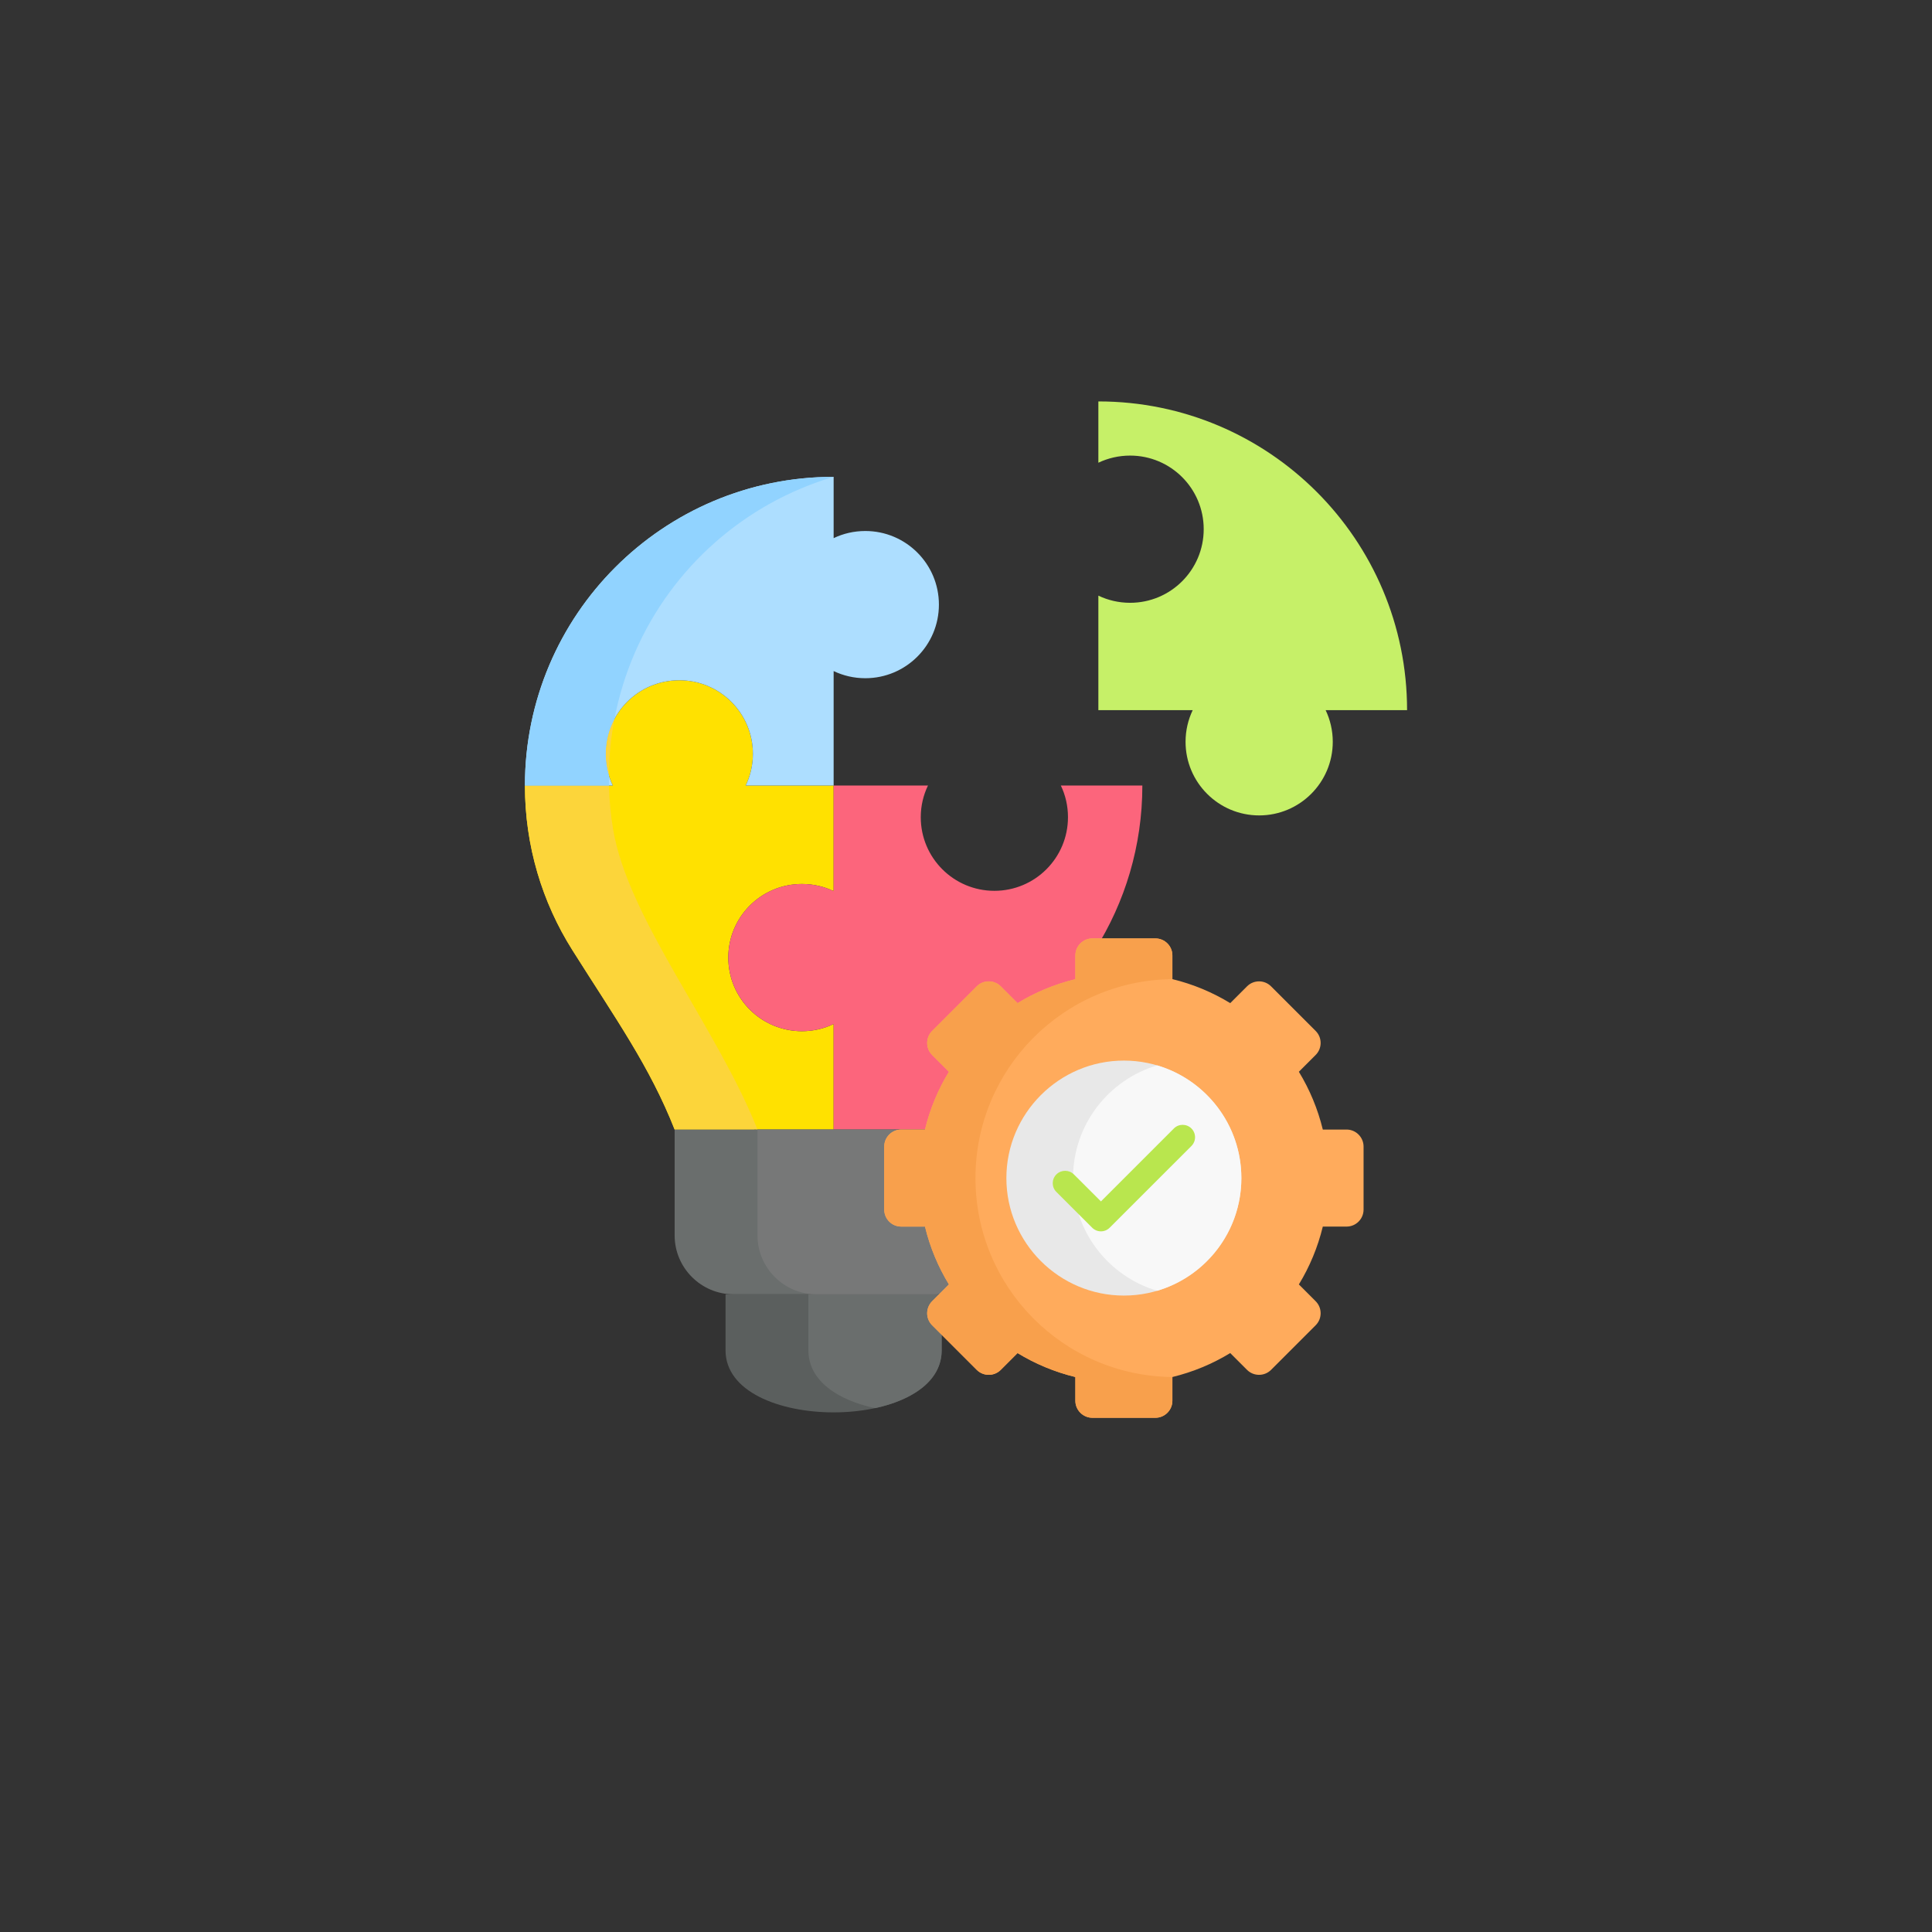 <svg width="137" height="137" viewBox="0 0 137 137" fill="none" xmlns="http://www.w3.org/2000/svg">
<rect x="0" y="0" width="137" height="137" fill="#333333" stroke="none"/>
<path fill-rule="evenodd" clip-rule="evenodd" d="M43.455 55.704C43.127 55.023 42.949 54.259 42.949 53.458C42.949 50.572 45.282 48.238 48.168 48.238C51.054 48.238 53.388 50.572 53.388 53.458C53.388 54.259 53.205 55.023 52.877 55.704H59.114V63.191C58.433 62.863 57.669 62.684 56.863 62.684C53.981 62.684 51.644 65.018 51.644 67.904C51.644 70.79 53.981 73.123 56.863 73.123C57.669 73.123 58.433 72.941 59.114 72.612V80.099H47.84C46.075 75.623 43.671 72.264 40.582 67.364C38.452 63.988 37.223 59.989 37.223 55.704H43.455L43.455 55.704Z" fill="#FFE100"/>
<path fill-rule="evenodd" clip-rule="evenodd" d="M43.177 54.989C43.028 54.504 42.949 53.989 42.949 53.457C42.949 52.56 43.173 51.718 43.572 50.982C43.318 52.307 43.185 53.648 43.177 54.989ZM53.475 80.099H47.84C46.075 75.622 43.671 72.263 40.582 67.363C38.452 63.987 37.223 59.989 37.223 55.704H43.181C43.206 56.742 43.306 57.78 43.476 58.809C44.535 65.158 50.838 72.844 53.716 80.099C53.562 80.069 53.483 80.069 53.475 80.099Z" fill="#FCD53A"/>
<path fill-rule="evenodd" clip-rule="evenodd" d="M99.777 50.356C99.777 38.264 89.978 28.465 77.886 28.465V32.812C78.567 32.489 79.331 32.306 80.137 32.306C83.019 32.306 85.356 34.639 85.356 37.525C85.356 40.411 83.019 42.745 80.137 42.745C79.331 42.745 78.567 42.562 77.886 42.238V50.356H84.576C84.252 51.037 84.069 51.797 84.069 52.602C84.069 55.484 86.407 57.822 89.289 57.822C92.17 57.822 94.508 55.484 94.508 52.602C94.508 51.797 94.325 51.037 94.002 50.356H99.777L99.777 50.356Z" fill="#C6F068"/>
<path fill-rule="evenodd" clip-rule="evenodd" d="M70.383 80.098C72.148 75.622 74.552 72.263 77.641 67.363C79.772 63.987 81.005 59.988 81.005 55.703H75.225C75.553 56.384 75.731 57.144 75.731 57.95C75.731 60.831 73.398 63.169 70.512 63.169C67.626 63.169 65.292 60.831 65.292 57.95C65.292 57.144 65.475 56.384 65.803 55.703H59.114V63.19C58.433 62.862 57.669 62.683 56.863 62.683C53.981 62.683 51.644 65.017 51.644 67.903C51.644 70.789 53.981 73.122 56.863 73.122C57.669 73.122 58.433 72.94 59.114 72.612V80.098L70.383 80.098Z" fill="#FC657C"/>
<path fill-rule="evenodd" clip-rule="evenodd" d="M59.114 33.813C47.022 33.813 37.223 43.612 37.223 55.704H43.455C43.127 55.023 42.949 54.259 42.949 53.457C42.949 50.572 45.282 48.238 48.168 48.238C51.054 48.238 53.388 50.572 53.388 53.457C53.388 54.259 53.205 55.023 52.877 55.704H59.114V47.586C59.79 47.91 60.554 48.093 61.36 48.093C64.242 48.093 66.579 45.755 66.579 42.873C66.579 39.991 64.242 37.654 61.36 37.654C60.554 37.654 59.79 37.836 59.114 38.16V33.812L59.114 33.813Z" fill="#ADDEFF"/>
<path fill-rule="evenodd" clip-rule="evenodd" d="M59.114 33.813C47.022 33.813 37.223 43.612 37.223 55.704H43.181C43.177 55.467 43.173 55.226 43.177 54.989C43.028 54.504 42.949 53.989 42.949 53.457C42.949 52.56 43.173 51.717 43.572 50.982C43.879 49.367 44.369 47.777 45.037 46.24C47.666 40.224 52.819 35.677 59.114 33.812L59.114 33.813Z" fill="#91D3FF"/>
<path fill-rule="evenodd" clip-rule="evenodd" d="M51.449 95.753V91.779H66.775V95.753C66.775 101.62 51.449 101.62 51.449 95.753Z" fill="#5B5F5E"/>
<path fill-rule="evenodd" clip-rule="evenodd" d="M57.324 91.779H66.775V95.753C66.775 97.921 64.686 99.287 62.05 99.852C59.417 99.287 57.324 97.921 57.324 95.753V91.779H57.324Z" fill="#6A6E6D"/>
<path fill-rule="evenodd" clip-rule="evenodd" d="M66.214 91.78H52.009C49.717 91.78 47.84 89.903 47.84 87.611V80.1H70.383V87.611C70.383 89.903 68.506 91.78 66.214 91.78Z" fill="#6A6E6D"/>
<path fill-rule="evenodd" clip-rule="evenodd" d="M66.214 91.78H57.885C55.593 91.78 53.716 89.903 53.716 87.611V80.1H70.383V87.611C70.383 89.903 68.506 91.78 66.214 91.78Z" fill="#777878"/>
<path fill-rule="evenodd" clip-rule="evenodd" d="M96.692 83.54V85.774C96.692 86.439 96.148 86.978 95.488 86.978H93.802C93.445 88.448 92.868 89.827 92.104 91.081L93.296 92.273C93.765 92.742 93.765 93.506 93.296 93.975L90.132 97.139C89.662 97.608 88.898 97.608 88.429 97.139L87.237 95.947C85.983 96.712 84.605 97.289 83.135 97.646V99.332C83.135 99.992 82.595 100.536 81.931 100.536H77.459C76.799 100.536 76.255 99.992 76.255 99.332V97.646C74.789 97.289 73.41 96.712 72.156 95.947L70.965 97.139C70.496 97.608 69.732 97.608 69.262 97.139L66.098 93.975C65.629 93.506 65.629 92.742 66.098 92.273L67.29 91.081C66.526 89.827 65.945 88.448 65.592 86.978H63.906C63.242 86.978 62.702 86.439 62.702 85.774V81.302C62.702 80.642 63.242 80.098 63.906 80.098H65.592C65.945 78.632 66.526 77.254 67.29 76L66.098 74.808C65.629 74.339 65.629 73.575 66.098 73.106L69.262 69.942C69.732 69.472 70.496 69.472 70.965 69.942L72.156 71.133C73.41 70.369 74.789 69.792 76.255 69.435V67.749C76.255 67.085 76.799 66.545 77.459 66.545H81.931C82.595 66.545 83.135 67.085 83.135 67.749V69.431C84.605 69.788 85.984 70.369 87.237 71.133L88.429 69.942C88.898 69.472 89.662 69.472 90.132 69.942L93.296 73.106C93.765 73.575 93.765 74.339 93.296 74.808L92.104 76C92.868 77.254 93.445 78.632 93.802 80.098H95.488C96.148 80.098 96.692 80.642 96.692 81.302V83.54V83.54Z" fill="#FFAB5C"/>
<path fill-rule="evenodd" clip-rule="evenodd" d="M83.135 97.646V99.332C83.135 99.992 82.595 100.536 81.931 100.536H77.459C76.799 100.536 76.255 99.992 76.255 99.332V97.646C74.789 97.289 73.41 96.712 72.156 95.947L70.965 97.139C70.496 97.608 69.732 97.608 69.262 97.139L66.098 93.975C65.629 93.506 65.629 92.742 66.098 92.273L67.29 91.081C66.526 89.827 65.945 88.448 65.592 86.978H63.906C63.242 86.978 62.702 86.439 62.702 85.774V81.302C62.702 80.642 63.242 80.098 63.906 80.098H65.592C65.945 78.632 66.526 77.254 67.29 76L66.098 74.808C65.629 74.339 65.629 73.575 66.098 73.106L69.262 69.942C69.732 69.472 70.496 69.472 70.965 69.942L72.156 71.133C73.41 70.369 74.789 69.792 76.255 69.435V67.749C76.255 67.085 76.799 66.545 77.459 66.545H81.931C82.595 66.545 83.135 67.085 83.135 67.749V69.431C75.399 69.51 69.171 75.805 69.171 83.54C69.171 91.276 75.399 97.571 83.135 97.646V97.646Z" fill="#F8A04C"/>
<path fill-rule="evenodd" clip-rule="evenodd" d="M79.697 91.87C84.285 91.87 88.026 88.129 88.026 83.541C88.026 78.952 84.285 75.207 79.697 75.207C75.109 75.207 71.363 78.953 71.363 83.541C71.363 88.129 75.109 91.87 79.697 91.87Z" fill="#E8E8E8"/>
<path fill-rule="evenodd" clip-rule="evenodd" d="M82.059 75.547C85.51 76.568 88.026 79.757 88.026 83.54C88.026 87.323 85.51 90.512 82.059 91.529C78.609 90.512 76.088 87.319 76.088 83.54C76.088 79.761 78.609 76.568 82.059 75.547Z" fill="#F8F8F8"/>
<path d="M83.243 80.019C83.583 79.678 84.14 79.678 84.484 80.019C84.829 80.364 84.829 80.92 84.484 81.265L78.688 87.057C78.347 87.402 77.791 87.402 77.446 87.057L74.909 84.52C74.564 84.18 74.564 83.623 74.909 83.278C75.254 82.938 75.81 82.938 76.15 83.278L78.069 85.193L83.243 80.019V80.019Z" fill="#B9E64E"/>
</svg>
